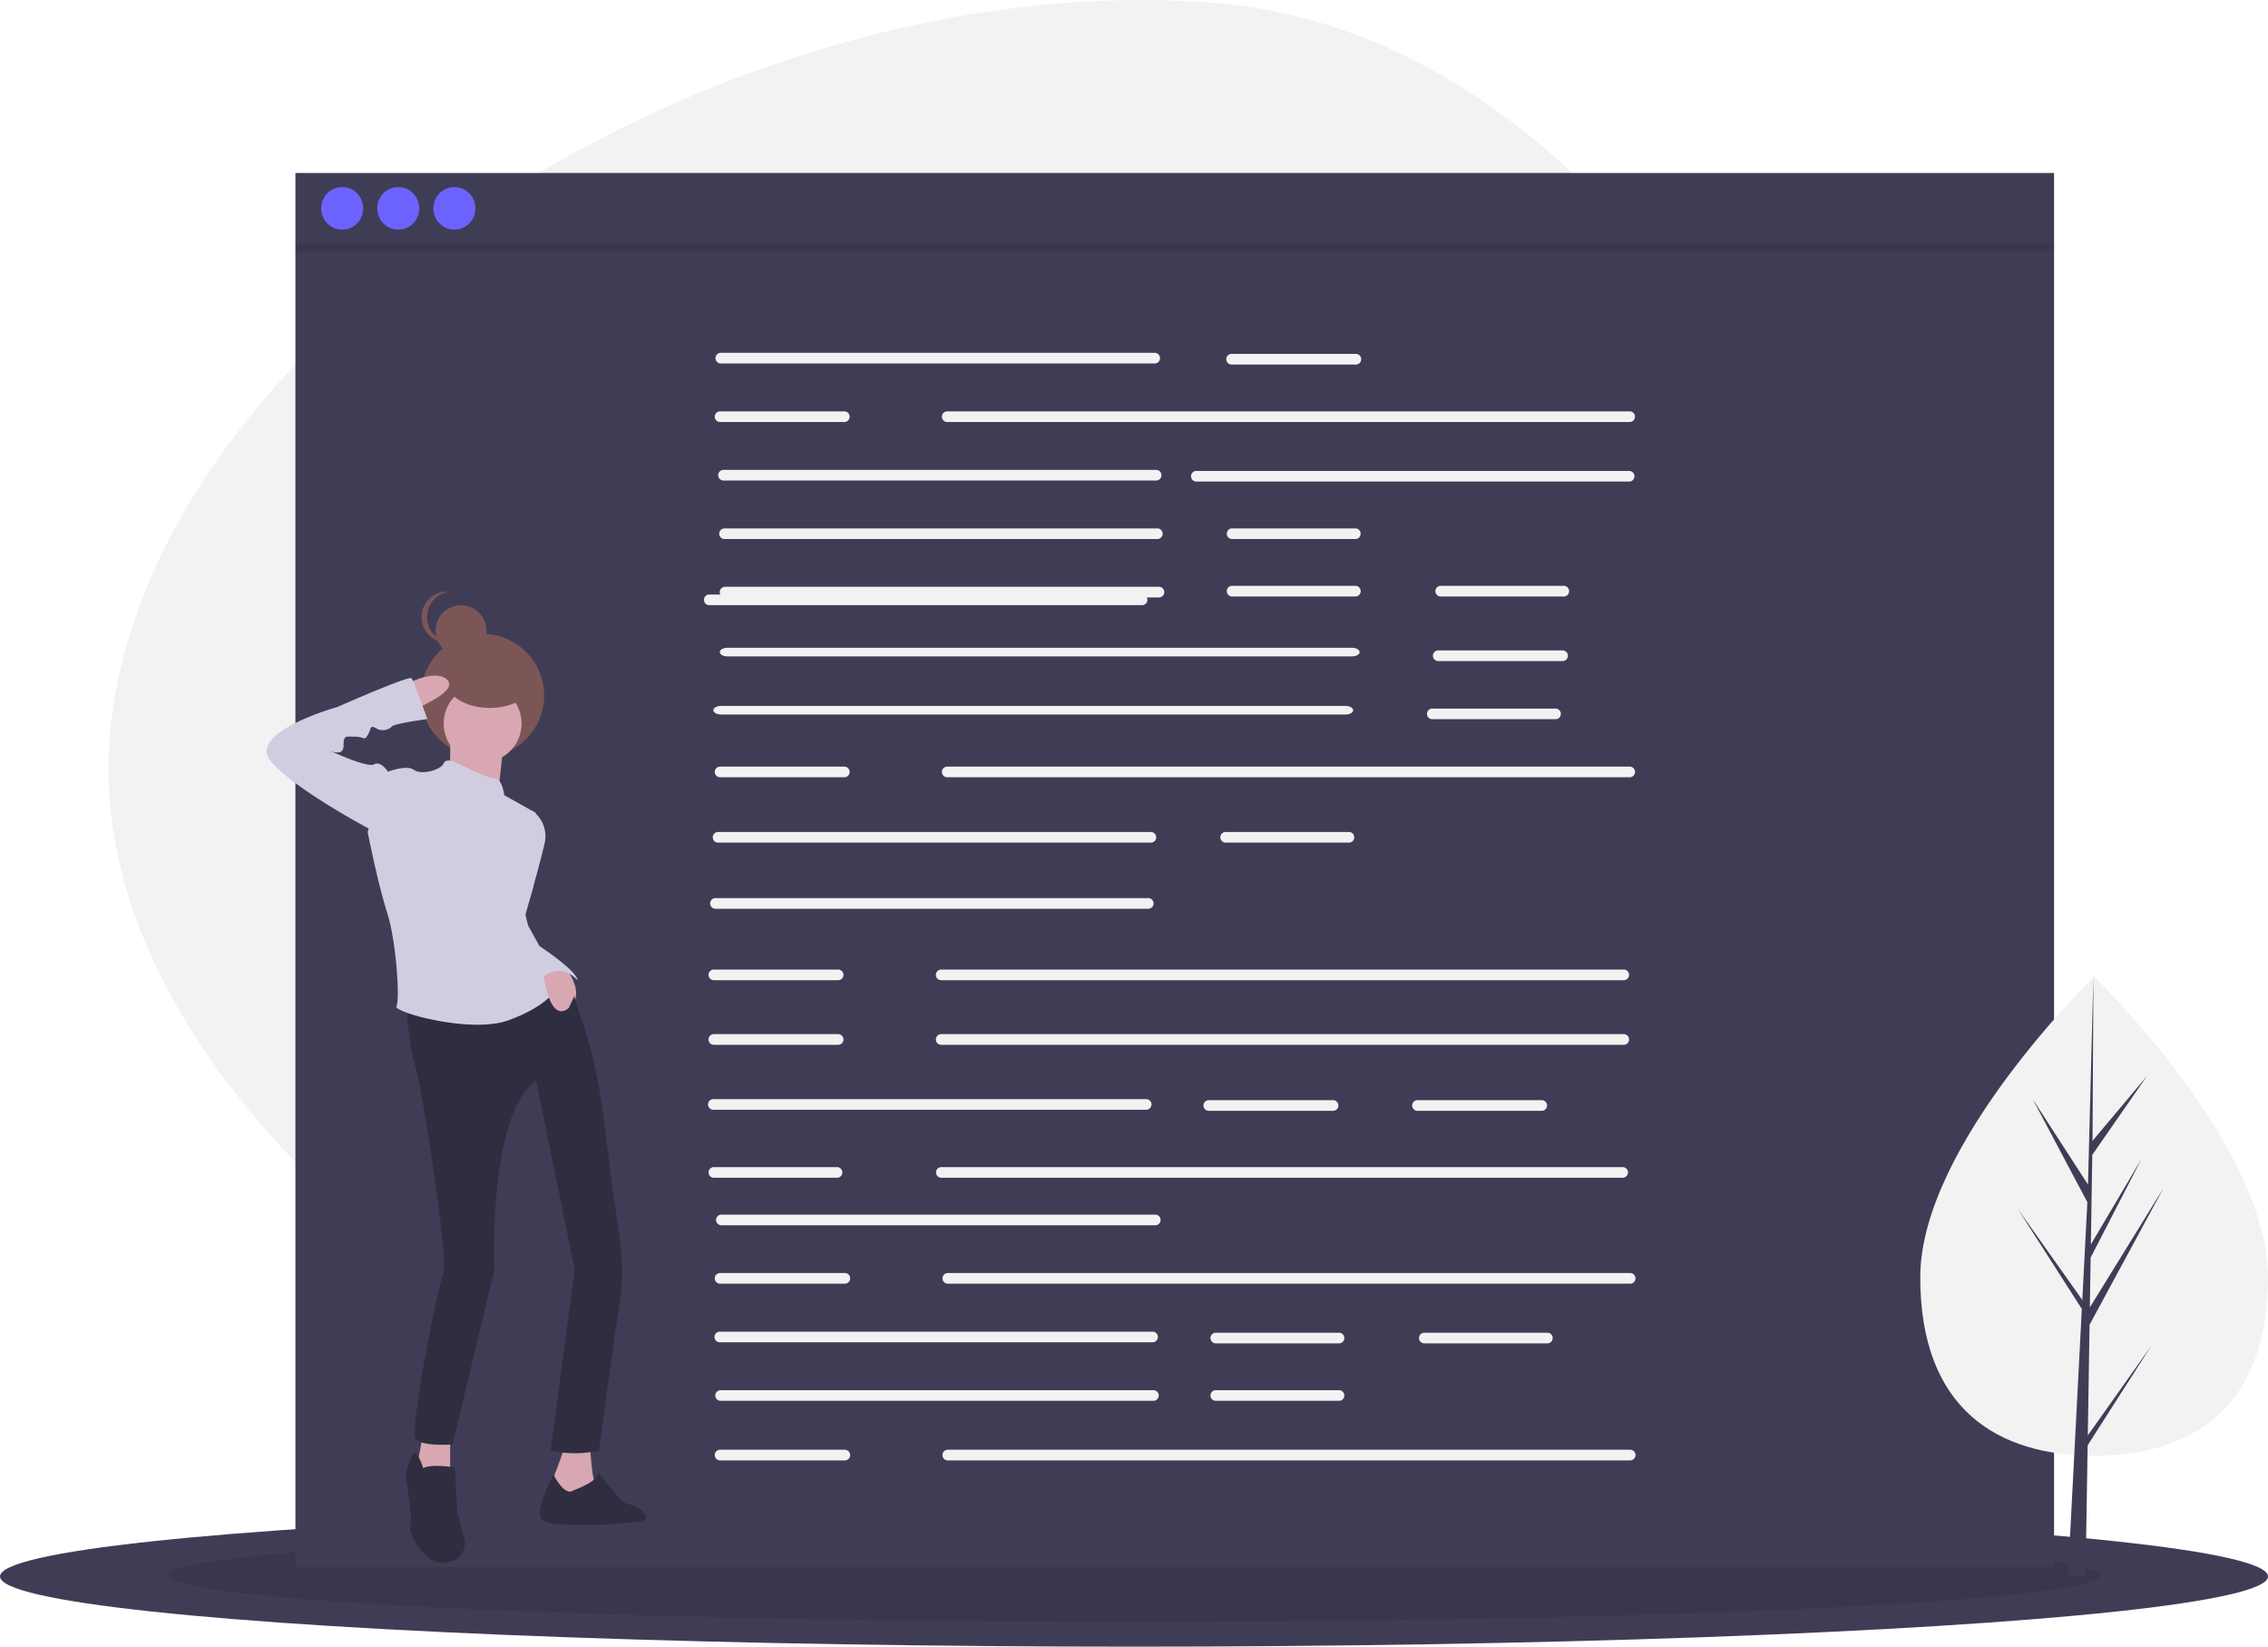 <svg id="Layer_1" data-name="Layer 1" xmlns="http://www.w3.org/2000/svg" viewBox="0 0 400 290.34"><defs><style>.cls-1{fill:#f2f2f2;}.cls-2{fill:#3f3d56;}.cls-3{opacity:0.1;isolation:isolate;}.cls-4{fill:#6c63ff;}.cls-5{fill:#7c5656;}.cls-6{fill:#d8a7b2;}.cls-7{fill:#2f2e41;}.cls-8{fill:#d0cde1;}</style></defs><title>what-2</title><path class="cls-1" d="M206.47,283.18C118.69,276.43,14,207.73,19.33,137S126.05.39,213.84,7.14s138.31,139,133,209.69S294.26,289.92,206.47,283.18Z" transform="translate(0 -6.66)"/><ellipse class="cls-2" cx="200" cy="277.96" rx="200" ry="12.38"/><ellipse class="cls-3" cx="200" cy="277.76" rx="170.36" ry="8.18"/><rect class="cls-2" x="52.1" y="30.5" width="310.17" height="245.8"/><path class="cls-1" d="M203.65,70.75H127.13a.94.94,0,0,1,0-1.88h76.52a.94.94,0,0,1,0,1.88Z" transform="translate(0 -6.66)"/><path class="cls-1" d="M287.42,81.07H167.06a.94.94,0,0,1,0-1.88H287.42a.94.94,0,0,1,0,1.88Z" transform="translate(0 -6.66)"/><path class="cls-1" d="M204,91.38H127.51a.94.94,0,0,1,0-1.87H204a.94.94,0,0,1,0,1.87Z" transform="translate(0 -6.66)"/><path class="cls-1" d="M287.42,91.57H210.9a.94.94,0,0,1,0-1.87h76.52a.94.94,0,0,1,0,1.87Z" transform="translate(0 -6.66)"/><path class="cls-1" d="M204.21,101.7H127.69a.94.94,0,0,1,0-1.87h76.52a.94.94,0,0,1,0,1.87Z" transform="translate(0 -6.66)"/><path class="cls-1" d="M204.4,112H127.88a.94.94,0,0,1,0-1.88H204.4a.94.94,0,0,1,0,1.88Z" transform="translate(0 -6.66)"/><path class="cls-1" d="M239.13,70.94H217.21a.94.94,0,0,1,0-1.88h21.92a.94.94,0,0,1,0,1.88Z" transform="translate(0 -6.66)"/><path class="cls-1" d="M239.13,101.7H217.21a.94.94,0,0,1,0-1.87h21.92a.94.94,0,0,1,0,1.87Z" transform="translate(0 -6.66)"/><path class="cls-1" d="M203.07,155.23H126.55a.94.94,0,0,1,0-1.87h76.52a.94.94,0,0,1,0,1.87Z" transform="translate(0 -6.66)"/><path class="cls-1" d="M238,155.23H216.07a.94.94,0,0,1,0-1.87H238a.94.94,0,0,1,0,1.87Z" transform="translate(0 -6.66)"/><path class="cls-1" d="M239.13,111.83H217.21a.94.94,0,0,1,0-1.87h21.93a.94.94,0,0,1,0,1.87Z" transform="translate(0 -6.66)"/><path class="cls-1" d="M275.57,123.22H253.66a.94.94,0,0,1,0-1.88h21.92a.94.94,0,0,1,0,1.88Z" transform="translate(0 -6.66)"/><path class="cls-1" d="M275.9,111.83H254a.94.94,0,0,1,0-1.87H275.9a.94.94,0,0,1,0,1.87Z" transform="translate(0 -6.66)"/><path class="cls-1" d="M148.86,81.07H127a.94.94,0,0,1,0-1.88h21.91a.94.94,0,0,1,0,1.88Z" transform="translate(0 -6.66)"/><path class="cls-1" d="M287.42,143.71H167.06a.94.94,0,0,1,0-1.88H287.42a.94.94,0,0,1,0,1.88Z" transform="translate(0 -6.66)"/><path class="cls-1" d="M148.86,143.71H127a.94.94,0,0,1,0-1.88h21.91a.94.94,0,0,1,0,1.88Z" transform="translate(0 -6.66)"/><path class="cls-1" d="M286.28,214.32H165.93a.94.94,0,0,1,0-1.87H286.28a.94.94,0,0,1,0,1.87Z" transform="translate(0 -6.66)"/><path class="cls-1" d="M147.72,214.32H125.81a.94.94,0,0,1,0-1.87h21.91a.94.94,0,0,1,0,1.87Z" transform="translate(0 -6.66)"/><path class="cls-1" d="M203.75,222.7H127.23a.94.94,0,0,1,0-1.88h76.52a.94.94,0,0,1,0,1.88Z" transform="translate(0 -6.66)"/><path class="cls-1" d="M202.61,166.89H126.09a.94.94,0,0,1,0-1.87h76.52a.94.94,0,0,1,0,1.87Z" transform="translate(0 -6.66)"/><path class="cls-1" d="M203.37,243.33H126.86a.94.94,0,0,1,0-1.87h76.51a.94.94,0,0,1,0,1.87Z" transform="translate(0 -6.66)"/><path class="cls-1" d="M203.56,253.65H127a.94.94,0,0,1,0-1.87h76.52a.94.94,0,0,1,0,1.87Z" transform="translate(0 -6.66)"/><path class="cls-1" d="M236.25,243.52H214.33a.94.94,0,0,1,0-1.87h21.92a.94.94,0,0,1,0,1.87Z" transform="translate(0 -6.66)"/><path class="cls-1" d="M236.25,253.65H214.33a.94.94,0,0,1,0-1.87h21.92a.94.94,0,0,1,0,1.87Z" transform="translate(0 -6.66)"/><path class="cls-1" d="M273,243.52H251.11a.94.94,0,0,1,0-1.87H273a.94.94,0,0,1,0,1.87Z" transform="translate(0 -6.66)"/><path class="cls-1" d="M202.24,202.33H125.72a.94.94,0,0,1,0-1.87h76.52a.94.94,0,0,1,0,1.87Z" transform="translate(0 -6.66)"/><path class="cls-1" d="M235.11,202.52H213.19a.94.94,0,0,1,0-1.88h21.92a.94.94,0,0,1,0,1.88Z" transform="translate(0 -6.66)"/><path class="cls-1" d="M271.88,202.52H250a.94.94,0,0,1,0-1.88h21.91a.94.94,0,0,1,0,1.88Z" transform="translate(0 -6.66)"/><path class="cls-1" d="M287.51,233H167.16a.94.94,0,0,1,0-1.88H287.51a.94.94,0,0,1,0,1.88Z" transform="translate(0 -6.66)"/><path class="cls-1" d="M149,233H127a.94.94,0,0,1,0-1.88H149a.94.94,0,0,1,0,1.88Z" transform="translate(0 -6.66)"/><path class="cls-1" d="M201.47,113.36H125a.94.94,0,0,1,0-1.87h76.52a.94.94,0,0,1,0,1.87Z" transform="translate(0 -6.66)"/><path class="cls-1" d="M286.37,179.49H166a.94.94,0,0,1,0-1.88H286.37a.94.94,0,0,1,0,1.88Z" transform="translate(0 -6.66)"/><path class="cls-1" d="M147.82,179.49H125.9a.94.94,0,0,1,0-1.88h21.92a.94.94,0,0,1,0,1.88Z" transform="translate(0 -6.66)"/><path class="cls-1" d="M286.37,190.88H166a.94.94,0,0,1,0-1.88H286.37a.94.94,0,0,1,0,1.88Z" transform="translate(0 -6.66)"/><path class="cls-1" d="M147.82,190.88H125.9a.94.94,0,0,1,0-1.88h21.92a.94.94,0,0,1,0,1.88Z" transform="translate(0 -6.66)"/><path class="cls-1" d="M287.51,264.16H167.16a.94.94,0,0,1,0-1.88H287.51a.94.94,0,0,1,0,1.88Z" transform="translate(0 -6.66)"/><path class="cls-1" d="M149,264.16H127a.94.94,0,0,1,0-1.88H149a.94.94,0,0,1,0,1.88Z" transform="translate(0 -6.66)"/><ellipse class="cls-4" cx="60.35" cy="36.74" rx="3.71" ry="3.75"/><ellipse class="cls-4" cx="70.24" cy="36.74" rx="3.71" ry="3.75"/><ellipse class="cls-4" cx="80.14" cy="36.74" rx="3.71" ry="3.75"/><rect class="cls-3" x="52.1" y="42.99" width="310.17" height="1.25"/><path class="cls-1" d="M400,231.86c0,23.33-13.73,31.47-30.67,31.47s-30.66-8.14-30.66-31.47,30.66-53,30.66-53S400,208.54,400,231.86Z" transform="translate(0 -6.66)"/><polygon class="cls-2" points="368.22 253.1 368.53 233.58 381.6 209.43 368.58 230.52 368.72 221.74 377.73 204.27 368.76 219.42 368.76 219.42 369.01 203.63 378.66 189.72 369.05 201.15 369.21 172.2 368.21 210.52 368.3 208.94 358.49 193.78 368.14 211.97 367.23 229.61 367.2 229.14 355.89 213.18 367.16 230.79 367.05 233 367.03 233.03 367.04 233.21 364.72 277.95 367.82 277.95 368.19 254.84 379.43 237.27 368.22 253.1"/><path class="cls-1" d="M238.45,122.39H128.29c-.74,0-1.34-.34-1.34-.75s.6-.76,1.34-.76H238.45c.74,0,1.34.34,1.34.76S239.19,122.39,238.45,122.39Z" transform="translate(0 -6.66)"/><path class="cls-1" d="M274.43,133.47H252.52a.94.94,0,0,1,0-1.87h21.92a.94.94,0,0,1,0,1.87Z" transform="translate(0 -6.66)"/><path class="cls-1" d="M237.31,132.64H127.15c-.74,0-1.34-.34-1.34-.75s.6-.76,1.34-.76H237.31c.74,0,1.34.34,1.34.76S238.05,132.64,237.31,132.64Z" transform="translate(0 -6.66)"/><circle class="cls-5" cx="85.11" cy="122.63" r="10.86"/><path class="cls-6" d="M79.39,136.52s.17,6.7-.49,6.87,9,2.78,9,2.78l1-9.16Z" transform="translate(0 -6.66)"/><path class="cls-6" d="M104.05,261.24s.32,7.19,1.15,7.32-6.63,1.93-6.63,1.93l-1.11-2.89s2.2-5.67,2.18-6.16S104.05,261.24,104.05,261.24Z" transform="translate(0 -6.66)"/><path class="cls-7" d="M101.15,269.43s4.35-1.5,4.44-3.14c0,0,3.84,5.39,5,5.5s4.18,1.94,3.24,2.8-16.46,1.56-18.16.16,1.94-8.1,1.94-8.1S99.57,270.65,101.15,269.43Z" transform="translate(0 -6.66)"/><polygon class="cls-6" points="74.65 252.65 73.34 259.68 79.39 260.67 79.39 252.65 74.65 252.65"/><path class="cls-7" d="M74.65,265.53s-1-3.11-1.63-2.62-1.64,3.6-1.47,4.42,1.3,7.19.81,8.34,2.46,7,6.22,6.54S82,278.45,82,278.45l-1.31-5.07-.49-8S76,264.71,74.65,265.53Z" transform="translate(0 -6.66)"/><circle class="cls-5" cx="81.31" cy="111.2" r="4.49"/><path class="cls-5" d="M75.32,115.43a4.5,4.5,0,0,1,4-4.47,3.71,3.71,0,0,0-.47,0,4.5,4.5,0,0,0,0,9l.47,0A4.5,4.5,0,0,1,75.32,115.43Z" transform="translate(0 -6.66)"/><circle class="cls-6" cx="85.12" cy="127.57" r="6.87"/><path class="cls-7" d="M97.06,196a16.18,16.18,0,0,1,.63-1.72,28.35,28.35,0,0,0,2.46-7.12,26.57,26.57,0,0,1,1.32-6,28.55,28.55,0,0,0-4.58.36,98.41,98.41,0,0,1-25.34.49s.32,8.17,1.63,12.42,6,34.53,5,36.82-6,27.61-4.88,29.08,6.54,1,6.54,1l7.34-30.71S85.84,198.24,97.06,196Z" transform="translate(0 -6.66)"/><path class="cls-8" d="M80.7,141.26s-2-1.14-2.45,0-3.92,2.13-5.23,1.15-4.58.32-4.58.32l-3.6,10.63s1.8,9.16,3.44,14.23,2.28,15.53,1.63,16.51S83,189,89.7,186.55s8.17-5.23,8.17-5.23S90.51,170.86,93,166s.49-10.46.49-10.46l1-5.56-5.56-3.11s-.33-2.94-1.64-2.94S80.7,141.26,80.7,141.26Z" transform="translate(0 -6.66)"/><path class="cls-8" d="M92,150.09h2.46a5.49,5.49,0,0,1,1.63,5.07c-.65,3.11-3.6,13.41-3.6,13.41L90,162.19Z" transform="translate(0 -6.66)"/><path class="cls-6" d="M99,176.35s4.89,5.3,1.29,8.08-4.48-6.38-4.48-6.38Z" transform="translate(0 -6.66)"/><path class="cls-8" d="M92,165.3l1.15,4.58,2,3.59s6.7,4.42,6.7,6.05c0,0-2.94-3.76-6.7,0l-3.35-8.09Z" transform="translate(0 -6.66)"/><ellipse class="cls-5" cx="86.38" cy="120.33" rx="7.49" ry="4.49"/><path class="cls-6" d="M71.55,127.36s5.23-2.94,7.35-.81-6.37,5.39-6.37,5.39Z" transform="translate(0 -6.66)"/><path class="cls-8" d="M69.58,143.55l-1.14-.82s-1.31-2-2.45-1.3S58.14,139,58.14,139s2.45,1.15,2.45-.81.33-1.64,2-1.64,1.64.82,2.29-.33.33-1.79,1.47-1.14a2.3,2.3,0,0,0,2.78-.33c.33-.49,6.22-1.31,6.22-1.31s-2.29-6.7-2.78-7.19-13.08,5.07-13.08,5.07-15.86,4.41-11.78,9.48,18.81,12.76,18.81,12.76Z" transform="translate(0 -6.66)"/><path class="cls-7" d="M101.35,182.15c-.18.39.59,2.22.71,2.63.4,1.44,1,2.85,1.39,4.29a79.2,79.2,0,0,1,2.26,9.75c1.13,6.54,1.69,13.15,2.65,19.71.67,4.63,1.54,9.28,1.33,14-.15,3.48-.92,7-1.39,10.46l-2.4,17.58-.25,1.83a18.44,18.44,0,0,1-8.54,0l4.24-31.87L94.5,197Z" transform="translate(0 -6.66)"/></svg>